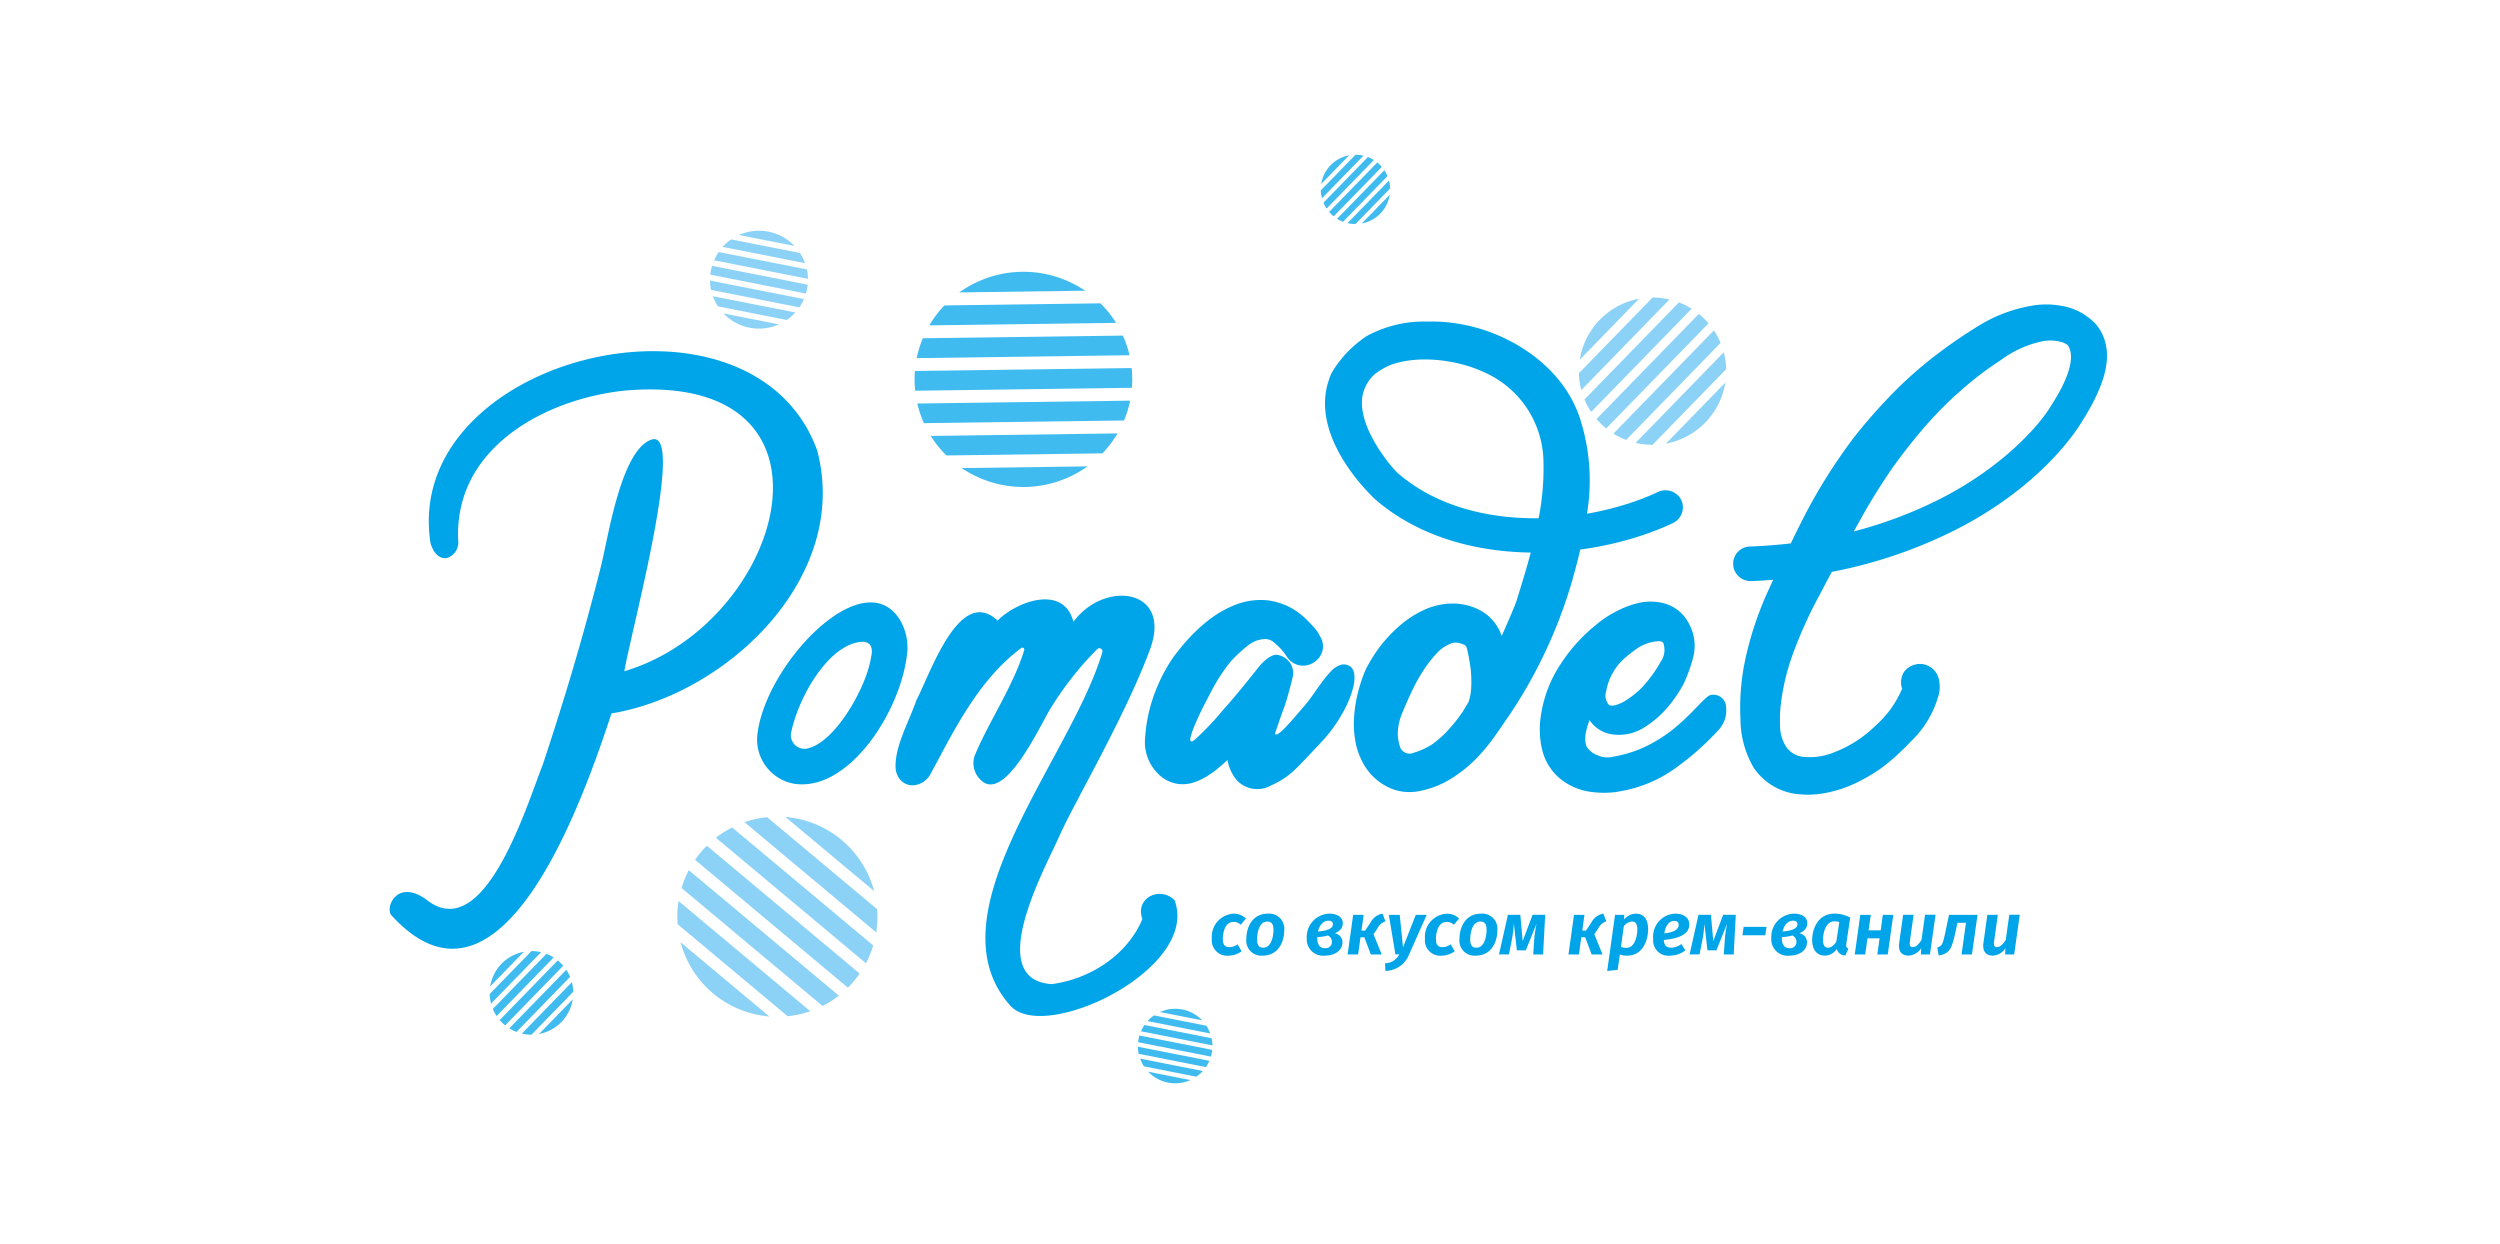 <svg xmlns="http://www.w3.org/2000/svg" xmlns:xlink="http://www.w3.org/1999/xlink" width="280.63" height="139.64" viewBox="0 0 280.63 139.64">
  <defs>
    <clipPath id="clip-Монтажная_область_11">
      <rect width="280.63" height="139.64"/>
    </clipPath>
  </defs>
  <g id="Монтажная_область_11" data-name="Монтажная область – 11" clip-path="url(#clip-Монтажная_область_11)">
    <g id="Сгруппировать_160" data-name="Сгруппировать 160" transform="translate(-898 -79)">
      <g id="Сгруппировать_57" data-name="Сгруппировать 57">
        <path id="Контур_184" data-name="Контур 184" d="M1037.859,182.106l-.587.7a1.117,1.117,0,0,0-.8-.32c-.955,0-1.208,1.158-1.208,1.947,0,.662.286.888.748.888a1.616,1.616,0,0,0,.914-.318l.443.78a2.551,2.551,0,0,1-1.5.494,1.718,1.718,0,0,1-1.837-1.895,2.594,2.594,0,0,1,2.433-2.818A1.942,1.942,0,0,1,1037.859,182.106Z" fill="#00a4e8"/>
        <path id="Контур_185" data-name="Контур 185" d="M1042.156,183.438c0,1.191-.6,2.835-2.432,2.835a1.691,1.691,0,0,1-1.819-1.878c0-1.208.594-2.835,2.43-2.835A1.693,1.693,0,0,1,1042.156,183.438Zm-3.044,1.041c0,.629.226.9.686.9.94,0,1.15-1.307,1.15-2.028,0-.631-.235-.907-.688-.907C1039.313,182.449,1039.112,183.758,1039.112,184.479Z" fill="#00a4e8"/>
        <path id="Контур_186" data-name="Контур 186" d="M1048.729,182.633c0,.5-.286.865-.89,1.133a1.019,1.019,0,0,1,.855.981c0,1.039-.981,1.526-1.961,1.526a1.837,1.837,0,0,1-2.047-1.953,2.614,2.614,0,0,1,2.55-2.76C1048.075,181.56,1048.729,181.937,1048.729,182.633Zm-2.86,1.568v.134c0,.639.243,1.1.855,1.1a.707.707,0,0,0,.788-.746.776.776,0,0,0-.46-.679A6.065,6.065,0,0,1,1045.869,184.2Zm.075-.636c1.031-.085,1.677-.328,1.677-.815,0-.251-.167-.4-.477-.4C1046.515,182.348,1046.1,182.894,1045.944,183.565Z" fill="#00a4e8"/>
        <path id="Контур_187" data-name="Контур 187" d="M1053.519,182.424a1.531,1.531,0,0,0-.905.805l-.437.637.922,2.273h-1.223l-.722-1.928h-.435l-.269,1.928h-1.175l.621-4.445h1.175l-.243,1.769h.41l.621-.929a1.851,1.851,0,0,1,1.332-.974Z" fill="#00a4e8"/>
        <path id="Контур_188" data-name="Контур 188" d="M1056.162,186.164a2.877,2.877,0,0,1-2.649,1.819l-.034-.855a1.8,1.8,0,0,0,1.593-1.006l-.435.017-.738-4.445h1.224l.368,3.648,1.434-3.648h1.225Z" fill="#00a4e8"/>
        <path id="Контур_189" data-name="Контур 189" d="M1061.784,182.106l-.588.7a1.116,1.116,0,0,0-.8-.32c-.957,0-1.208,1.158-1.208,1.947,0,.662.286.888.746.888a1.617,1.617,0,0,0,.914-.318l.445.78a2.56,2.56,0,0,1-1.5.494,1.718,1.718,0,0,1-1.837-1.895,2.592,2.592,0,0,1,2.431-2.818A1.941,1.941,0,0,1,1061.784,182.106Z" fill="#00a4e8"/>
        <path id="Контур_190" data-name="Контур 190" d="M1066.08,183.438c0,1.191-.594,2.835-2.432,2.835a1.692,1.692,0,0,1-1.819-1.878c0-1.208.6-2.835,2.432-2.835A1.691,1.691,0,0,1,1066.08,183.438Zm-3.044,1.041c0,.629.226.9.688.9.94,0,1.148-1.307,1.148-2.028,0-.631-.233-.907-.688-.907C1063.237,182.449,1063.036,183.758,1063.036,184.479Z" fill="#00a4e8"/>
        <path id="Контур_191" data-name="Контур 191" d="M1071.215,186.139h-1.108l.117-1.727a13.346,13.346,0,0,1,.261-1.737l-1.208,3h-1.006l-.335-2.992a13.806,13.806,0,0,1-.219,1.752l-.335,1.7h-1.116l1-4.445h1.391l.269,2.944,1.108-2.944h1.416Z" fill="#00a4e8"/>
        <path id="Контур_192" data-name="Контур 192" d="M1078.308,182.424a1.531,1.531,0,0,0-.907.805l-.435.637.922,2.273h-1.225l-.721-1.928h-.437l-.268,1.928h-1.173l.621-4.445h1.173l-.244,1.769h.413l.619-.929a1.854,1.854,0,0,1,1.334-.974Z" fill="#00a4e8"/>
        <path id="Контур_193" data-name="Контур 193" d="M1083,183.3c0,1.275-.6,2.977-2.365,2.977a2.235,2.235,0,0,1-.8-.134l-.251,1.719-1.173.135.879-6.3h1.032l-.008.512a1.749,1.749,0,0,1,1.324-.646C1082.519,181.56,1083,182.188,1083,183.3Zm-2.726-.31-.318,2.3a1.785,1.785,0,0,0,.621.109c.89,0,1.216-1.217,1.216-2.1,0-.653-.259-.854-.6-.854A1.267,1.267,0,0,0,1080.27,182.986Z" fill="#00a4e8"/>
        <path id="Контур_194" data-name="Контур 194" d="M1084.767,184.512c.025.646.361.864.83.864a2,2,0,0,0,1.148-.41l.438.721a2.921,2.921,0,0,1-1.728.586,1.7,1.7,0,0,1-1.878-1.861,2.577,2.577,0,0,1,2.465-2.852c1.049,0,1.585.546,1.585,1.2C1087.627,184,1086.2,184.37,1084.767,184.512Zm1.67-1.693a.432.432,0,0,0-.5-.445c-.686,0-1.006.713-1.113,1.392C1085.975,183.664,1086.437,183.287,1086.437,182.819Z" fill="#00a4e8"/>
        <path id="Контур_195" data-name="Контур 195" d="M1092.611,186.139H1091.5l.117-1.727a13.181,13.181,0,0,1,.261-1.737l-1.208,3h-1.006l-.336-2.992a13.817,13.817,0,0,1-.218,1.752l-.336,1.7h-1.115l1-4.445h1.392l.268,2.944,1.108-2.944h1.417Z" fill="#00a4e8"/>
        <path id="Контур_196" data-name="Контур 196" d="M1093.727,183.045h2.566l-.134.94h-2.567Z" fill="#00a4e8"/>
        <path id="Контур_197" data-name="Контур 197" d="M1100.874,182.633c0,.5-.285.865-.889,1.133a1.019,1.019,0,0,1,.855.981c0,1.039-.981,1.526-1.961,1.526a1.837,1.837,0,0,1-2.047-1.953,2.613,2.613,0,0,1,2.549-2.76C1100.221,181.56,1100.874,181.937,1100.874,182.633Zm-2.859,1.568v.134c0,.639.243,1.1.854,1.1a.707.707,0,0,0,.788-.746.775.775,0,0,0-.46-.679A6.04,6.04,0,0,1,1098.015,184.2Zm.074-.636c1.032-.085,1.678-.328,1.678-.815,0-.251-.167-.4-.478-.4C1098.661,182.348,1098.248,182.894,1098.089,183.565Z" fill="#00a4e8"/>
        <path id="Контур_198" data-name="Контур 198" d="M1105.69,182l-.436,2.92a1.644,1.644,0,0,0-.017.192.335.335,0,0,0,.251.36l-.343.78a.974.974,0,0,1-.964-.738,1.6,1.6,0,0,1-1.317.755c-.956,0-1.443-.7-1.443-1.752,0-1.259.663-2.961,2.507-2.961A3.714,3.714,0,0,1,1105.69,182Zm-3.052,2.517c0,.644.234.863.579.863s.636-.259.912-.661l.336-2.207a1.521,1.521,0,0,0-.562-.092C1102.973,182.424,1102.638,183.624,1102.638,184.521Z" fill="#00a4e8"/>
        <path id="Контур_199" data-name="Контур 199" d="M1108.987,184.328h-1.358l-.253,1.811H1106.2l.621-4.445H1108l-.243,1.737h1.359l.234-1.737h1.175l-.621,4.445h-1.173Z" fill="#00a4e8"/>
        <path id="Контур_200" data-name="Контур 200" d="M1114.641,186.139h-1.016l.035-.7a1.794,1.794,0,0,1-1.417.83c-.832,0-1.175-.544-1.058-1.409l.445-3.17h1.175l-.42,3c-.067.485.06.628.328.628.376,0,.7-.377.979-.8l.4-2.835h1.175Z" fill="#00a4e8"/>
        <path id="Контур_201" data-name="Контур 201" d="M1119.355,186.139h-1.166l.495-3.556h-.957l-.191.9c-.428,1.938-.6,2.55-1.913,2.776l-.159-.9c.546-.176.628-.336.948-1.9l.368-1.762h3.2Z" fill="#00a4e8"/>
        <path id="Контур_202" data-name="Контур 202" d="M1124.095,186.139h-1.014l.033-.7a1.791,1.791,0,0,1-1.417.83c-.83,0-1.173-.544-1.056-1.409l.445-3.17h1.173l-.42,3c-.067.485.059.628.328.628.377,0,.7-.377.981-.8l.4-2.835h1.173Z" fill="#00a4e8"/>
      </g>
      <g id="Сгруппировать_67" data-name="Сгруппировать 67">
        <g id="Сгруппировать_59" data-name="Сгруппировать 59">
          <g id="Сгруппировать_58" data-name="Сгруппировать 58">
            <path id="Контур_203" data-name="Контур 203" d="M1049.047,153.6a1.392,1.392,0,0,0-.473.009,2.534,2.534,0,0,0-1.236.824,7.356,7.356,0,0,0-.76.9l-.326.429c-.591.81-1.264,1.85-1.912,2.572-.674.75-2.77,3.383-3.168,3.1-.069-.049-.025-.173-.01-.206,0,0,.63-1.891.951-2.727.383-1,.959-3.342.983-3.441a2.06,2.06,0,0,0-.258-1.611,2.149,2.149,0,0,0-1.439-.938c-.5-.1-1.359.407-2.222,1.505-1.237,1.572-2.57,3.207-3.523,4.267-.459.512-.905,1.073-1.387,1.6-.544.6-1.172,1.234-1.862,1.888-.277.262-1.682,1.653.086-2.235.415-.914.883-1.815,1.379-2.738a19.588,19.588,0,0,1,2.334-3.607,16.515,16.515,0,0,1,1.907-1.749,3.158,3.158,0,0,1,1.671-.691,1.487,1.487,0,0,1,1.193.336,6.966,6.966,0,0,1,1.428,1.552,2.162,2.162,0,0,0,3.045.738,2.143,2.143,0,0,0,1.027-1.467,2.033,2.033,0,0,0-.306-1.489,4.364,4.364,0,0,0-.707-1.042c-.227-.246-.443-.467-.588-.613a7.74,7.74,0,0,0-2.055-1.583,7.444,7.444,0,0,0-2.583-.8,7.721,7.721,0,0,0-3.452.466,11.823,11.823,0,0,0-2.878,1.583,17.728,17.728,0,0,0-2.374,2.136,25.3,25.3,0,0,0-1.886,2.295,18.728,18.728,0,0,0-2.59,5.716,17.533,17.533,0,0,0-.51,3.188,4.991,4.991,0,0,0,1.432,4.069,3.889,3.889,0,0,0,2.093,1.134,4.024,4.024,0,0,0,2.076-.191,7.256,7.256,0,0,0,1.471-.725,9.55,9.55,0,0,0,1.208-.892c.329-.273.648-.561.959-.856a4.883,4.883,0,0,0,1.046,2.273,3.15,3.15,0,0,0,3.864.581,9.233,9.233,0,0,0,2.94-2.036c.726-.736,1.419-1.463,2.021-2.117.174-.176.424-.443.681-.724a16.564,16.564,0,0,0,2.649-3.756C1050.237,156.044,1050.529,153.838,1049.047,153.6Z" fill="#00a4e8"/>
            <path id="Контур_204" data-name="Контур 204" d="M1134.357,117.574c-.016-.073-.04-.155-.064-.236a.571.571,0,0,0-.039-.131v-.016a.825.825,0,0,0-.04-.131,6.2,6.2,0,0,0-.369-.826,4.473,4.473,0,0,0-1.082-1.327,6.842,6.842,0,0,0-2.646-1.421,9.494,9.494,0,0,0-3.649-.23,16.6,16.6,0,0,0-6.405,2.342,55.453,55.453,0,0,0-5.151,3.573,45.052,45.052,0,0,0-4.692,4.228,60.165,60.165,0,0,0-4.116,4.712,61.637,61.637,0,0,0-5.167,8.071c-.462.86-1.173,2.281-1.917,3.816q-2.264.266-4.582.35a1.93,1.93,0,0,0-1.888,1.926,1.956,1.956,0,0,0,2.006,1.954c.832-.027,1.663-.078,2.487-.145-.53,1.153-.969,2.119-1.176,2.648a37.531,37.531,0,0,0-1.944,6.244,25.809,25.809,0,0,0-.553,6.71,10.849,10.849,0,0,0,1.484,5.486,6.8,6.8,0,0,0,4.535,2.917,9.581,9.581,0,0,0,1.18.107c.09.008.188.009.277.01a10.947,10.947,0,0,0,2.112-.2,13.874,13.874,0,0,0,3.4-1.125,20.284,20.284,0,0,0,2.684-1.561,21.158,21.158,0,0,0,2.484-2.109q.516-.486.985-.995a11.317,11.317,0,0,0,3.151-5.364,3.739,3.739,0,0,0-.029-1.63,2.18,2.18,0,0,0-2.041-1.693,2.311,2.311,0,0,0-1.791.8,2.156,2.156,0,0,0-.283,1.978,11.61,11.61,0,0,1-3.053,4.215,13.41,13.41,0,0,1-4.6,2.934,7.114,7.114,0,0,1-3.638.479,2.688,2.688,0,0,1-1.663-1.015,4.285,4.285,0,0,1-.742-2.246,15.191,15.191,0,0,1,.119-2.916,24.821,24.821,0,0,1,1.184-4.986,49.17,49.17,0,0,1,3.139-7.01c.446-.852.892-1.7,1.355-2.565a53.134,53.134,0,0,0,13.452-4.5c9.928-4.9,14.032-11.381,14.6-12.322C1133.953,122.77,1134.927,119.893,1134.357,117.574Zm-5.964,6.729-.181.284c-1.361,2.263-5.6,7.049-12.861,10.631a48.612,48.612,0,0,1-9.257,3.437c.363-.649.734-1.323,1.122-2.021,1.007-1.769,2.1-3.505,3.232-5.134,1.168-1.638,2.4-3.2,3.667-4.651a40.079,40.079,0,0,1,4.071-4.078,37.668,37.668,0,0,1,4.465-3.39,11.834,11.834,0,0,1,4.717-2.093,4.653,4.653,0,0,1,2.215.162c.016.009.024.009.041.017a2.168,2.168,0,0,1,.487.281,1.464,1.464,0,0,1,.232.482.064.064,0,0,1,.016.033c.008.008.008.008.008.016C1130.646,119.194,1130.5,120.977,1128.393,124.3Z" fill="#00a4e8"/>
            <path id="Контур_205" data-name="Контур 205" d="M999.074,148.678c-4.028-6.786-15.1,4.762-16.05,12.718a5.044,5.044,0,0,0,4.086,5.577c6.07.972,11.932-7.947,12.7-14.48A6.077,6.077,0,0,0,999.074,148.678Zm-3.288,4.047c-.464,3.256-3.869,9.377-6.958,10.24a1.536,1.536,0,0,1-2.049-1.591c.792-4.091,4.2-9.96,7.831-10.321C995.885,150.926,995.995,151.928,995.786,152.725Z" fill="#00a4e8"/>
            <path id="Контур_206" data-name="Контур 206" d="M1029.845,180.048v0c-1.576-1.6-4.472-.311-3.611,2.122-1.664,3.98-5.778,6.713-10.168,7.3-7.743-.5-.665-13.166.887-16.7,1.526-3.479,7.334-13.31,10.132-20.854,2.549-6.869-5.114-7.851-8.591-3.113-1.094-4.214-6.307-2.344-8.513-.141-4.264-4-7.546,5.951-9.116,8.945-.8,2.367-2.562,5.365-2.314,7.84.471,2.172,2.809,2.163,3.834.568,2.765-5.134,5.458-10.705,10.261-14.277a.214.214,0,0,1,.319.258c-1.222,4.02-4.045,8.141-5.562,11.855a2.577,2.577,0,0,0,.64,2.655c2.669,2.813,6.682-6.024,7.811-7.86a36.093,36.093,0,0,1,5.318-6.787.346.346,0,0,1,.568.353c-3.52,11.949-19.505,29.45-10.313,39.69C1015.248,196.151,1032.727,187.747,1029.845,180.048Z" fill="#00a4e8"/>
            <path id="Контур_207" data-name="Контур 207" d="M1086.683,135.045a1.97,1.97,0,0,0-2.569-.817c-.768.353-1.545.673-2.337.961a33.593,33.593,0,0,1-5.633,1.475,22.7,22.7,0,0,0-.891-11.006,14.311,14.311,0,0,0-.625-1.447c-2.032-4.13-6.305-7.086-10.623-8.347a19.059,19.059,0,0,0-5.861-.767,13.427,13.427,0,0,0-6.718,1.622,7.369,7.369,0,0,0-.7.5,12.587,12.587,0,0,0-3.27,3.684c-.008.008-.008.008-.008.017a4.778,4.778,0,0,0-.2.512.062.062,0,0,0-.017.065,6.528,6.528,0,0,0-.284.926c-1.5,6.411,5.442,12.653,5.515,12.711,4.8,4.1,11.114,5.808,17.371,5.893-.469,1.749-.994,3.473-1.52,5.164l-.1.309c-.158.479-.97,2.388-1.641,3.883a1.1,1.1,0,0,0-.056-.147,5.144,5.144,0,0,0-2.124-2.59,6.48,6.48,0,0,0-2.9-.885,7.62,7.62,0,0,0-3.525.651,11.356,11.356,0,0,0-2.7,1.7,15.541,15.541,0,0,0-3.749,4.642c-.073-.008-2.348,4.718-1.238,9.085a8.593,8.593,0,0,0,.824,2,6.414,6.414,0,0,0,2.672,2.5,5.338,5.338,0,0,0,2.375.571,6.047,6.047,0,0,0,1.427-.161,10.521,10.521,0,0,0,3.359-1.369,15.217,15.217,0,0,0,2.729-2.181,20.614,20.614,0,0,0,2.178-2.632c.6-.852,1.177-1.7,1.737-2.522a54,54,0,0,0,7.271-16.212c.192-.708.369-1.424.537-2.148a37.771,37.771,0,0,0,7.7-1.851c.9-.328,1.79-.688,2.664-1.1a1.966,1.966,0,0,0,1.154-1.768A1.9,1.9,0,0,0,1086.683,135.045ZM1062.849,157.8l-.668,1.111a18.9,18.9,0,0,1-1.62,2.042,12.048,12.048,0,0,1-1.845,1.633,8.278,8.278,0,0,1-2.036.914,1.1,1.1,0,0,1-1.091-.1,1.017,1.017,0,0,1-.444-.607,4.9,4.9,0,0,1-.242-1.444,5.986,5.986,0,0,1,.439-2.156c.349-.869.73-1.73,1.144-2.6a18.589,18.589,0,0,1,1.188-2.175,14.356,14.356,0,0,1,1.621-2.107,4.353,4.353,0,0,1,1.6-1.089,1.555,1.555,0,0,1,.515-.086,2.442,2.442,0,0,1,.9.219c.139.058.285.116.38.524.181.816.314,1.55.392,2.162a13.962,13.962,0,0,1,.066,2.062A5.859,5.859,0,0,1,1062.849,157.8Zm-7.859-25.61c-.866-.764-4.825-5.47-4-8.976a4.387,4.387,0,0,1,1.312-2.2,8.854,8.854,0,0,1,1.432-.894c2.682-1.219,7.553-1.046,11.385.913a11.123,11.123,0,0,1,6.139,9.822,28.984,28.984,0,0,1-.543,6.319C1065.033,137.245,1059.266,135.834,1054.99,132.186Z" fill="#00a4e8"/>
            <path id="Контур_208" data-name="Контур 208" d="M989.723,129.54l0,0c-7.371-20.208-46.707-10.561-43.392,10.451.53,1.694,1.471,1.707,1.83,1.649a1.83,1.83,0,0,0,1.268-2.013c-.46-10.681,10.32-15.994,18.914-16.8,25.76-2.109,17.729,26.182-.261,31.521.734-4.365,6.962-27.326,3.049-26-3.421,1.157-4.856,10.974-5.653,14.145-1.9,7.576-4.011,14.682-6.515,22.24-1.9,4.855-6.63,20.46-13.13,15.23-3.211-2.291-4.587.777-3.932,1.739,12.417,13.7,21.693-13.41,24.74-22.617C979.755,156.892,993.489,143.672,989.723,129.54Z" fill="#00a4e8"/>
            <path id="Контур_209" data-name="Контур 209" d="M1090.012,157.025c-.707.113-2.8,3.191-5.848,4.98a13.618,13.618,0,0,1-4.958,1.911,2.726,2.726,0,0,1-1.981-.18,2.35,2.35,0,0,1-1.083-.865,1.57,1.57,0,0,1-.18-.638,3.563,3.563,0,0,1,.048-.955,8.753,8.753,0,0,1,.323-1.185c.031-.091.062-.179.093-.265a3.655,3.655,0,0,0,2.656,1.618,5.311,5.311,0,0,0,3.6-.861,11.18,11.18,0,0,0,2.489-2.166,14.873,14.873,0,0,0,1.8-2.624,17.149,17.149,0,0,0,1.046-2.838,5.171,5.171,0,0,0-.444-3.976,4.385,4.385,0,0,0-2.727-2.241,5.942,5.942,0,0,0-3.01-.031,10.436,10.436,0,0,0-2.626,1.038,11.36,11.36,0,0,0-2.028,1.376,18.623,18.623,0,0,0-4.057,4.512,14.156,14.156,0,0,0-2.174,5.819,9.827,9.827,0,0,0,.131,3.579,6.022,6.022,0,0,0,2.214,3.508,6.9,6.9,0,0,0,3.376,1.361,11.214,11.214,0,0,0,1.3.089,9.484,9.484,0,0,0,1.958-.179,14.821,14.821,0,0,0,6.235-2.653,31.24,31.24,0,0,0,4.688-4.153l.079-.089a3.192,3.192,0,0,0,.826-2.538A1.417,1.417,0,0,0,1090.012,157.025Zm-11.716-.438a6.476,6.476,0,0,1,2.211-3.823q.461-.383.962-.761a4.943,4.943,0,0,1,2.23-.979c.342-.035.82-.139,1,.15a.762.762,0,0,1,.071.218,2.308,2.308,0,0,1-.331,1.854,15.708,15.708,0,0,1-1.87,2.649,7.636,7.636,0,0,1-.931.9,10.367,10.367,0,0,1-1.188.865,4.286,4.286,0,0,1-1.027.471c-.217.063-.636.14-.822-.013a1.583,1.583,0,0,1-.31-1.518Z" fill="#00a4e8"/>
          </g>
        </g>
        <g id="Сгруппировать_60" data-name="Сгруппировать 60">
          <path id="Контур_210" data-name="Контур 210" d="M1001.716,126.5l22.458-.3.049-.12a12.015,12.015,0,0,0,.584-1.866l.054-.24-23.892.322.06.238a11.955,11.955,0,0,0,.635,1.85Z" fill="#40bbf0"/>
          <path id="Контур_211" data-name="Контур 211" d="M1005.661,111.823l14.174-.191-.579-.351a12.345,12.345,0,0,0-13.026.176Z" fill="#40bbf0"/>
          <path id="Контур_212" data-name="Контур 212" d="M1000.713,122.68l.016.18,24.333-.329.012-.179a12.246,12.246,0,0,0-.026-1.858l-.016-.179-24.333.328-.011.18c-.02.307-.027.62-.023.929S1000.685,122.374,1000.713,122.68Z" fill="#40bbf0"/>
          <path id="Контур_213" data-name="Контур 213" d="M1021.524,113.049l-17.514.236-.057.061a12.15,12.15,0,0,0-1.455,1.877l-.19.3,20.978-.283-.2-.3a12.148,12.148,0,0,0-1.505-1.838Z" fill="#40bbf0"/>
          <path id="Контур_214" data-name="Контур 214" d="M1000.9,119.2l23.892-.323-.06-.238a11.925,11.925,0,0,0-.635-1.85l-.052-.118-22.458.3-.048.12a11.945,11.945,0,0,0-.585,1.866Z" fill="#40bbf0"/>
          <path id="Контур_215" data-name="Контур 215" d="M1020.1,131.352l-14.175.191.579.351a12.347,12.347,0,0,0,13.027-.176Z" fill="#40bbf0"/>
          <path id="Контур_216" data-name="Контур 216" d="M1004.237,130.126l17.514-.236.057-.061a12.156,12.156,0,0,0,1.456-1.878l.189-.3-20.978.283.2.3a12.145,12.145,0,0,0,1.506,1.838Z" fill="#40bbf0"/>
        </g>
        <g id="Сгруппировать_61" data-name="Сгруппировать 61">
          <path id="Контур_217" data-name="Контур 217" d="M974.5,178.678l15.838,13.246.107-.055a11.248,11.248,0,0,0,1.538-.966l.183-.137-16.849-14.092-.1.2a11.216,11.216,0,0,0-.679,1.685Z" fill="#8cd2f7"/>
          <path id="Контур_218" data-name="Контур 218" d="M986.149,170.689l10,8.36-.191-.594a11.24,11.24,0,0,0-9.186-7.683Z" fill="#8cd2f7"/>
          <path id="Контур_219" data-name="Контур 219" d="M976.12,175.38l-.1.137,17.159,14.352.117-.12a11.3,11.3,0,0,0,1.108-1.325l.1-.136-17.16-14.352-.117.119c-.2.206-.394.421-.579.642S976.287,175.148,976.12,175.38Z" fill="#8cd2f7"/>
          <path id="Контур_220" data-name="Контур 220" d="M996.463,181.061l-12.351-10.33-.076.008a11.278,11.278,0,0,0-2.153.452l-.315.1,14.794,12.374.042-.328a11.289,11.289,0,0,0,.064-2.2Z" fill="#8cd2f7"/>
          <path id="Контур_221" data-name="Контур 221" d="M978.36,173.039l16.848,14.092.1-.2a11.073,11.073,0,0,0,.679-1.685l.036-.115-15.837-13.246-.107.055a11.254,11.254,0,0,0-1.539.966Z" fill="#8cd2f7"/>
          <path id="Контур_222" data-name="Контур 222" d="M984.379,193.116l-10-8.36.191.594a11.237,11.237,0,0,0,9.186,7.683Z" fill="#8cd2f7"/>
          <path id="Контур_223" data-name="Контур 223" d="M974.064,182.744l12.351,10.33.077-.008a11.268,11.268,0,0,0,2.152-.452l.315-.1-14.794-12.374-.041.328a11.284,11.284,0,0,0-.065,2.2Z" fill="#8cd2f7"/>
        </g>
        <g id="Сгруппировать_62" data-name="Сгруппировать 62">
          <path id="Контур_224" data-name="Контур 224" d="M1080.537,128.384l10.6-10.89-.035-.082a8.3,8.3,0,0,0-.624-1.183l-.09-.141-11.278,11.586.144.086a8.241,8.241,0,0,0,1.2.592Z" fill="#8cd2f7"/>
          <path id="Контур_225" data-name="Контур 225" d="M1075.318,119.393l6.691-6.874-.447.108a8.272,8.272,0,0,0-6.149,6.317Z" fill="#8cd2f7"/>
          <path id="Контур_226" data-name="Контур 226" d="M1078.206,127.014l.095.079,11.486-11.8-.082-.092a8.472,8.472,0,0,0-.911-.887l-.095-.079-11.486,11.8.082.092c.139.159.287.314.439.461S1078.044,126.879,1078.206,127.014Z" fill="#8cd2f7"/>
          <path id="Контур_227" data-name="Контур 227" d="M1083.5,112.4l-8.267,8.493,0,.057a8.334,8.334,0,0,0,.212,1.605l.056.236,9.9-10.173-.238-.048a8.288,8.288,0,0,0-1.61-.17Z" fill="#8cd2f7"/>
          <path id="Контур_228" data-name="Контур 228" d="M1076.611,125.241l11.278-11.586-.144-.087a8.135,8.135,0,0,0-1.2-.591l-.082-.033-10.6,10.891.034.081a8.3,8.3,0,0,0,.624,1.183Z" fill="#8cd2f7"/>
          <path id="Контур_229" data-name="Контур 229" d="M1091.682,121.935l-6.691,6.874.447-.107a8.276,8.276,0,0,0,6.149-6.317Z" fill="#8cd2f7"/>
          <path id="Контур_230" data-name="Контур 230" d="M1083.5,128.931l8.267-8.493,0-.056a8.314,8.314,0,0,0-.212-1.605l-.055-.237-9.9,10.173.238.049a8.365,8.365,0,0,0,1.61.169Z" fill="#8cd2f7"/>
        </g>
        <g id="Сгруппировать_63" data-name="Сгруппировать 63">
          <path id="Контур_231" data-name="Контур 231" d="M1048.76,103.894l4.99-5.127-.016-.038a3.8,3.8,0,0,0-.294-.557l-.042-.066-5.309,5.453.068.041a3.844,3.844,0,0,0,.565.278Z" fill="#40bbf0"/>
          <path id="Контур_232" data-name="Контур 232" d="M1046.3,99.661l3.149-3.235-.21.05a3.9,3.9,0,0,0-2.894,2.974Z" fill="#40bbf0"/>
          <path id="Контур_233" data-name="Контур 233" d="M1047.663,103.249l.045.037,5.407-5.554-.039-.044a3.941,3.941,0,0,0-.429-.417l-.044-.037-5.407,5.554.039.043c.065.075.135.148.206.217S1047.587,103.185,1047.663,103.249Z" fill="#40bbf0"/>
          <path id="Контур_234" data-name="Контур 234" d="M1050.157,96.368l-3.892,4v.027a4,4,0,0,0,.1.755l.026.112,4.661-4.789-.112-.023a3.848,3.848,0,0,0-.758-.079Z" fill="#40bbf0"/>
          <path id="Контур_235" data-name="Контур 235" d="M1046.913,102.414l5.308-5.454-.068-.04a3.785,3.785,0,0,0-.564-.279l-.039-.015-4.99,5.126.017.039a3.888,3.888,0,0,0,.293.556Z" fill="#40bbf0"/>
          <path id="Контур_236" data-name="Контур 236" d="M1054.007,100.858l-3.15,3.236.211-.051a3.894,3.894,0,0,0,2.894-2.973Z" fill="#40bbf0"/>
          <path id="Контур_237" data-name="Контур 237" d="M1050.154,104.151l3.891-4v-.026a3.845,3.845,0,0,0-.1-.756l-.026-.111-4.661,4.788.112.023a3.941,3.941,0,0,0,.758.08Z" fill="#40bbf0"/>
        </g>
        <g id="Сгруппировать_64" data-name="Сгруппировать 64">
          <path id="Контур_238" data-name="Контур 238" d="M955.976,194.837l6.018-6.182-.02-.047a4.622,4.622,0,0,0-.354-.671l-.051-.08-6.4,6.576.082.049a4.677,4.677,0,0,0,.681.336Z" fill="#40bbf0"/>
          <path id="Контур_239" data-name="Контур 239" d="M953.014,189.733l3.8-3.9-.254.061a4.7,4.7,0,0,0-3.49,3.586Z" fill="#40bbf0"/>
          <path id="Контур_240" data-name="Контур 240" d="M954.653,194.059l.054.045,6.52-6.7-.046-.053a4.834,4.834,0,0,0-.518-.5l-.053-.045-6.52,6.7.046.052c.079.09.163.178.249.262S954.562,193.982,954.653,194.059Z" fill="#40bbf0"/>
          <path id="Контур_241" data-name="Контур 241" d="M957.66,185.762l-4.692,4.821v.032a4.741,4.741,0,0,0,.12.911l.032.134,5.62-5.774-.135-.028a4.666,4.666,0,0,0-.914-.1Z" fill="#40bbf0"/>
          <path id="Контур_242" data-name="Контур 242" d="M953.748,193.052l6.4-6.577-.082-.049a4.778,4.778,0,0,0-.681-.335l-.046-.019-6.018,6.182.02.046a4.627,4.627,0,0,0,.354.672Z" fill="#40bbf0"/>
          <path id="Контур_243" data-name="Контур 243" d="M962.3,191.176l-3.8,3.9.254-.061a4.7,4.7,0,0,0,3.49-3.586Z" fill="#40bbf0"/>
          <path id="Контур_244" data-name="Контур 244" d="M957.657,195.147l4.692-4.821v-.032a4.731,4.731,0,0,0-.12-.911l-.032-.134-5.621,5.774.136.028a4.741,4.741,0,0,0,.914.1Z" fill="#40bbf0"/>
        </g>
        <g id="Сгруппировать_65" data-name="Сгруппировать 65">
          <path id="Контур_245" data-name="Контур 245" d="M977.822,111.544l9.911,1.956.033-.049a5.5,5.5,0,0,0,.433-.776l.046-.1L977.7,110.492l0,.111a5.454,5.454,0,0,0,.1.883Z" fill="#8cd2f7"/>
          <path id="Контур_246" data-name="Контур 246" d="M980.939,105.376l6.255,1.235-.222-.21a5.5,5.5,0,0,0-5.748-1.135Z" fill="#8cd2f7"/>
          <path id="Контур_247" data-name="Контур 247" d="M977.74,109.749l-.01.081,10.739,2.12.022-.079a5.721,5.721,0,0,0,.164-.829l.009-.082-10.738-2.119-.022.078c-.038.135-.07.274-.1.412S977.757,109.609,977.74,109.749Z" fill="#8cd2f7"/>
          <path id="Контур_248" data-name="Контур 248" d="M987.8,107.4l-7.729-1.526-.031.022a5.57,5.57,0,0,0-.817.7l-.112.117,9.258,1.827-.059-.15a5.512,5.512,0,0,0-.49-.958Z" fill="#8cd2f7"/>
          <path id="Контур_249" data-name="Контур 249" d="M978.15,108.217l10.544,2.081,0-.111a5.572,5.572,0,0,0-.1-.883l-.012-.058-9.911-1.956-.033.049a5.5,5.5,0,0,0-.433.776Z" fill="#8cd2f7"/>
          <path id="Контур_250" data-name="Контур 250" d="M985.456,115.414l-6.255-1.235.222.21a5.5,5.5,0,0,0,5.748,1.135Z" fill="#8cd2f7"/>
          <path id="Контур_251" data-name="Контур 251" d="M978.591,113.391l7.729,1.526.031-.022a5.513,5.513,0,0,0,.817-.7l.112-.117-9.258-1.827.059.15a5.476,5.476,0,0,0,.49.958Z" fill="#8cd2f7"/>
        </g>
        <g id="Сгруппировать_66" data-name="Сгруппировать 66">
          <path id="Контур_252" data-name="Контур 252" d="M1025.826,197.295l7.541,1.489.025-.038a4.2,4.2,0,0,0,.329-.59l.035-.078-8.023-1.583,0,.085a4.086,4.086,0,0,0,.08.671Z" fill="#40bbf0"/>
          <path id="Контур_253" data-name="Контур 253" d="M1028.2,192.6l4.76.94-.169-.16a4.185,4.185,0,0,0-4.374-.864Z" fill="#40bbf0"/>
          <path id="Контур_254" data-name="Контур 254" d="M1025.763,195.929l-.007.062,8.171,1.613.017-.06a4.243,4.243,0,0,0,.124-.631l.007-.062-8.17-1.613-.017.06c-.029.1-.054.208-.074.313S1025.776,195.823,1025.763,195.929Z" fill="#40bbf0"/>
          <path id="Контур_255" data-name="Контур 255" d="M1033.421,194.141l-5.881-1.161-.024.017a4.159,4.159,0,0,0-.621.533l-.085.088,7.044,1.391-.045-.114a4.222,4.222,0,0,0-.373-.73Z" fill="#40bbf0"/>
          <path id="Контур_256" data-name="Контур 256" d="M1026.075,194.764l8.023,1.583,0-.084a4.336,4.336,0,0,0-.08-.672l-.009-.044-7.541-1.489-.025.038a4.158,4.158,0,0,0-.33.59Z" fill="#40bbf0"/>
          <path id="Контур_257" data-name="Контур 257" d="M1031.634,200.24l-4.759-.94.169.16a4.185,4.185,0,0,0,4.374.864Z" fill="#40bbf0"/>
          <path id="Контур_258" data-name="Контур 258" d="M1026.411,198.7l5.881,1.161.023-.017a4.216,4.216,0,0,0,.622-.533l.085-.088-7.044-1.391.045.114a4.218,4.218,0,0,0,.372.73Z" fill="#40bbf0"/>
        </g>
      </g>
    </g>
  </g>
</svg>
